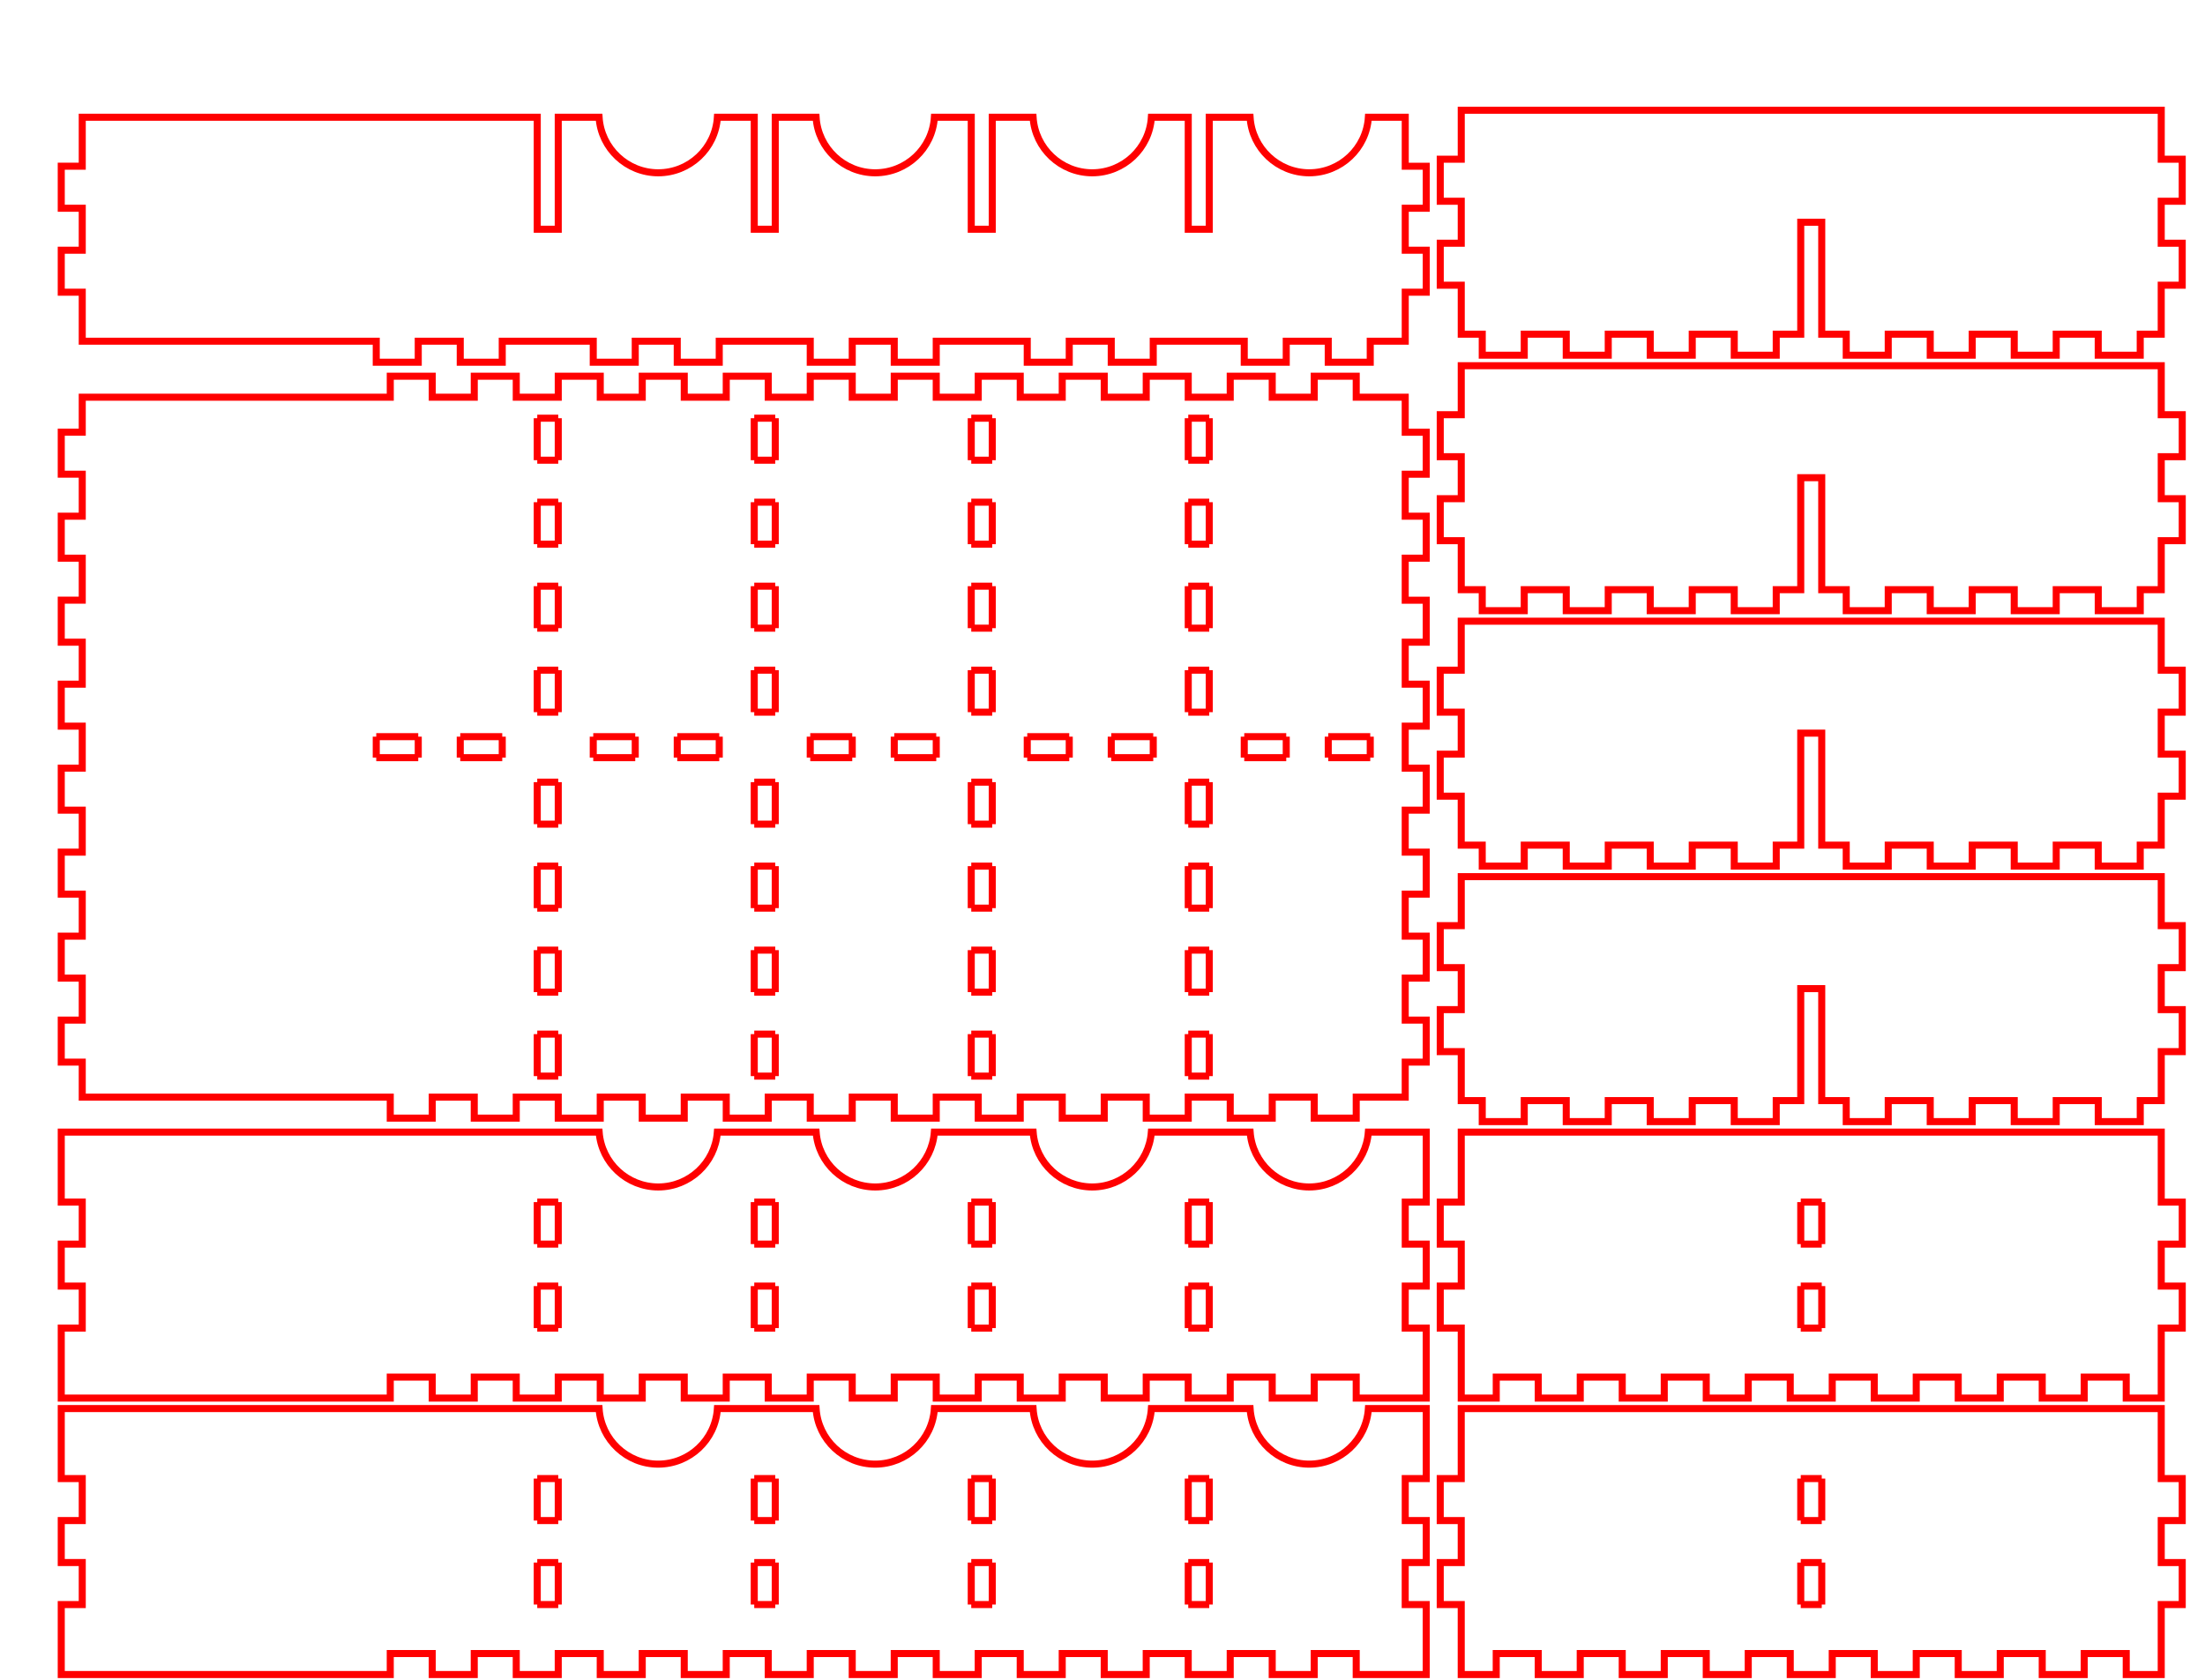 <?xml version="1.0" encoding="UTF-8" standalone="no"?>
<svg
   xmlns:dc="http://purl.org/dc/elements/1.1/"
   xmlns:cc="http://creativecommons.org/ns#"
   xmlns:rdf="http://www.w3.org/1999/02/22-rdf-syntax-ns#"
   xmlns:svg="http://www.w3.org/2000/svg"
   xmlns="http://www.w3.org/2000/svg"
   xmlns:sodipodi="http://sodipodi.sourceforge.net/DTD/sodipodi-0.dtd"
   xmlns:inkscape="http://www.inkscape.org/namespaces/inkscape"
   width="315mm"
   height="240mm"
   viewBox="0 9760 315 240"
   version="1.1"
   id="svg5363"
   sodipodi:docname="Tokens.svg"
   inkscape:version="0.91 r13725">
  <defs
     id="defs5367" />
  <sodipodi:namedview
     pagecolor="#ffffff"
     bordercolor="#666666"
     borderopacity="1"
     objecttolerance="10"
     gridtolerance="10"
     guidetolerance="10"
     inkscape:pageopacity="0"
     inkscape:pageshadow="2"
     inkscape:window-width="1366"
     inkscape:window-height="705"
     id="namedview5365"
     showgrid="false"
     inkscape:measure-start="4,254"
     inkscape:measure-end="-168,254"
     inkscape:zoom="0.63279514"
     inkscape:cx="270.52594"
     inkscape:cy="453.54331"
     inkscape:window-x="-8"
     inkscape:window-y="-8"
     inkscape:window-maximized="1"
     inkscape:current-layer="svg5363" />
  <path
     inkscape:connector-curvature="0"
     id="path5216"
     d="m 79.75,9989.25 v 0 m 0,0 h -3 m 0,0 v -6 m 0,0 h 3 m 0,0 v 6"
     style="fill:none;stroke:#ff0000;stroke-width:1.007;stroke-linecap:butt;stroke-linejoin:miter;stroke-miterlimit:10;stroke-opacity:1;stroke-dasharray:none" />
  <path
     inkscape:connector-curvature="0"
     id="path5218"
     d="m 79.75,9977.25 v 0 m 0,0 h -3 m 0,0 v -6 m 0,0 h 3 m 0,0 v 6"
     style="fill:none;stroke:#ff0000;stroke-width:1.007;stroke-linecap:butt;stroke-linejoin:miter;stroke-miterlimit:10;stroke-opacity:1;stroke-dasharray:none" />
  <path
     inkscape:connector-curvature="0"
     id="path5220"
     d="m 110.75,9989.25 v 0 m 0,0 h -3 m 0,0 v -6 m 0,0 h 3 m 0,0 v 6"
     style="fill:none;stroke:#ff0000;stroke-width:1.007;stroke-linecap:butt;stroke-linejoin:miter;stroke-miterlimit:10;stroke-opacity:1;stroke-dasharray:none" />
  <path
     inkscape:connector-curvature="0"
     id="path5222"
     d="m 110.75,9977.25 v 0 m 0,0 h -3 m 0,0 v -6 m 0,0 h 3 m 0,0 v 6"
     style="fill:none;stroke:#ff0000;stroke-width:1.007;stroke-linecap:butt;stroke-linejoin:miter;stroke-miterlimit:10;stroke-opacity:1;stroke-dasharray:none" />
  <path
     inkscape:connector-curvature="0"
     id="path5224"
     d="m 141.75,9989.25 v 0 m 0,0 h -3 m 0,0 v -6 m 0,0 h 3 m 0,0 v 6"
     style="fill:none;stroke:#ff0000;stroke-width:1.007;stroke-linecap:butt;stroke-linejoin:miter;stroke-miterlimit:10;stroke-opacity:1;stroke-dasharray:none" />
  <path
     inkscape:connector-curvature="0"
     id="path5226"
     d="m 141.75,9977.25 v 0 m 0,0 h -3 m 0,0 v -6 m 0,0 h 3 m 0,0 v 6"
     style="fill:none;stroke:#ff0000;stroke-width:1.007;stroke-linecap:butt;stroke-linejoin:miter;stroke-miterlimit:10;stroke-opacity:1;stroke-dasharray:none" />
  <path
     inkscape:connector-curvature="0"
     id="path5228"
     d="m 172.75,9989.25 v 0 m 0,0 h -3 m 0,0 v -6 m 0,0 h 3 m 0,0 v 6"
     style="fill:none;stroke:#ff0000;stroke-width:1.007;stroke-linecap:butt;stroke-linejoin:miter;stroke-miterlimit:10;stroke-opacity:1;stroke-dasharray:none" />
  <path
     inkscape:connector-curvature="0"
     id="path5230"
     d="m 172.75,9977.25 v 0 m 0,0 h -3 m 0,0 v -6 m 0,0 h 3 m 0,0 v 6"
     style="fill:none;stroke:#ff0000;stroke-width:1.007;stroke-linecap:butt;stroke-linejoin:miter;stroke-miterlimit:10;stroke-opacity:1;stroke-dasharray:none" />
  <path
     style="fill:none;stroke:#ff0000;stroke-width:1.007;stroke-linecap:butt;stroke-linejoin:miter;stroke-miterlimit:10;stroke-opacity:1;stroke-dasharray:none"
     d="m 8.75,9961.25 v 3 7 h 3 v 6 H 8.75 v 6 h 3 v 6 H 8.75 v 7 3 h 3 44 v -3 h 6 v 3 h 6 v -3 h 6 v 3 h 6 v -3 h 6 v 3 h 6 v -3 h 6 v 3 h 6 v -3 h 6 v 3 h 6 v -3 h 6 v 3 h 6 v -3 h 6 v 3 h 6 v -3 h 6 v 3 h 6 v -3 h 6 v 3 h 6 v -3 h 6 v 3 h 6 v -3 h 6 v 3 h 6 v -3 h 6 v 3 h 7 3 v -3 -7 h -3 v -6 H 203.75 v -6 h -3 v -6 H 203.75 v -7 -3 h -3 -5.264 c -0.283,4.459 -3.98,7.933 -8.449,7.938 -4.471,0 -8.172,-3.475 -8.456,-7.938 h -14.096 c -0.283,4.459 -3.98,7.932 -8.448,7.938 -4.471,0 -8.172,-3.475 -8.456,-7.938 h -14.096 c -0.283,4.459 -3.98,7.932 -8.448,7.938 -4.471,0 -8.172,-3.475 -8.456,-7.938 h -14.096 c -0.283,4.459 -3.98,7.933 -8.449,7.938 -4.471,0 -8.172,-3.475 -8.456,-7.938 H 11.75 Z"
     id="path5232"
     inkscape:connector-curvature="0"
     sodipodi:nodetypes="ccccccccccccccccccccccccccccccccccccccccccccccccccccccccccccccccccccccccccccccccccccccccc" />
  <path
     inkscape:connector-curvature="0"
     id="path5234"
     d="m 79.75,9949.75 v 0 m 0,0 h -3 m 0,0 v -6 m 0,0 h 3 m 0,0 v 6"
     style="fill:none;stroke:#ff0000;stroke-width:1.007;stroke-linecap:butt;stroke-linejoin:miter;stroke-miterlimit:10;stroke-opacity:1;stroke-dasharray:none" />
  <path
     inkscape:connector-curvature="0"
     id="path5236"
     d="m 79.75,9937.75 v 0 m 0,0 h -3 m 0,0 v -6 m 0,0 h 3 m 0,0 v 6"
     style="fill:none;stroke:#ff0000;stroke-width:1.007;stroke-linecap:butt;stroke-linejoin:miter;stroke-miterlimit:10;stroke-opacity:1;stroke-dasharray:none" />
  <path
     inkscape:connector-curvature="0"
     id="path5238"
     d="m 110.75,9949.75 v 0 m 0,0 h -3 m 0,0 v -6 m 0,0 h 3 m 0,0 v 6"
     style="fill:none;stroke:#ff0000;stroke-width:1.007;stroke-linecap:butt;stroke-linejoin:miter;stroke-miterlimit:10;stroke-opacity:1;stroke-dasharray:none" />
  <path
     inkscape:connector-curvature="0"
     id="path5240"
     d="m 110.75,9937.75 v 0 m 0,0 h -3 m 0,0 v -6 m 0,0 h 3 m 0,0 v 6"
     style="fill:none;stroke:#ff0000;stroke-width:1.007;stroke-linecap:butt;stroke-linejoin:miter;stroke-miterlimit:10;stroke-opacity:1;stroke-dasharray:none" />
  <path
     inkscape:connector-curvature="0"
     id="path5242"
     d="m 141.75,9949.75 v 0 m 0,0 h -3 m 0,0 v -6 m 0,0 h 3 m 0,0 v 6"
     style="fill:none;stroke:#ff0000;stroke-width:1.007;stroke-linecap:butt;stroke-linejoin:miter;stroke-miterlimit:10;stroke-opacity:1;stroke-dasharray:none" />
  <path
     inkscape:connector-curvature="0"
     id="path5244"
     d="m 141.75,9937.75 v 0 m 0,0 h -3 m 0,0 v -6 m 0,0 h 3 m 0,0 v 6"
     style="fill:none;stroke:#ff0000;stroke-width:1.007;stroke-linecap:butt;stroke-linejoin:miter;stroke-miterlimit:10;stroke-opacity:1;stroke-dasharray:none" />
  <path
     inkscape:connector-curvature="0"
     id="path5246"
     d="m 172.75,9949.75 v 0 m 0,0 h -3 m 0,0 v -6 m 0,0 h 3 m 0,0 v 6"
     style="fill:none;stroke:#ff0000;stroke-width:1.007;stroke-linecap:butt;stroke-linejoin:miter;stroke-miterlimit:10;stroke-opacity:1;stroke-dasharray:none" />
  <path
     inkscape:connector-curvature="0"
     id="path5248"
     d="m 172.75,9937.75 v 0 m 0,0 h -3 m 0,0 v -6 m 0,0 h 3 m 0,0 v 6"
     style="fill:none;stroke:#ff0000;stroke-width:1.007;stroke-linecap:butt;stroke-linejoin:miter;stroke-miterlimit:10;stroke-opacity:1;stroke-dasharray:none" />
  <path
     style="fill:none;stroke:#ff0000;stroke-width:1.007;stroke-linecap:butt;stroke-linejoin:miter;stroke-miterlimit:10;stroke-opacity:1;stroke-dasharray:none"
     d="m 8.75,9921.75 v 3 7 h 3 v 6 H 8.75 v 6 h 3 v 6 H 8.75 v 7 3 h 3 44 v -3 h 6 v 3 h 6 v -3 h 6 v 3 h 6 v -3 h 6 v 3 h 6 v -3 h 6 v 3 h 6 v -3 h 6 v 3 h 6 v -3 h 6 v 3 h 6 v -3 h 6 v 3 h 6 v -3 h 6 v 3 h 6 v -3 h 6 v 3 h 6 v -3 h 6 v 3 h 6 v -3 h 6 v 3 h 6 v -3 h 6 v 3 h 7 3 v -3 -7 h -3 V 9943.75 H 203.75 v -6 h -3 v -6 H 203.75 v -7 -3 h -3 -5.269 c -0.333,4.418 -4.013,7.834 -8.443,7.838 -4.433,0 -8.116,-3.418 -8.449,-7.838 h -14.108 c -0.333,4.418 -4.012,7.834 -8.443,7.838 -4.433,0 -8.116,-3.418 -8.449,-7.838 h -14.108 c -0.333,4.418 -4.012,7.834 -8.443,7.838 -4.433,0 -8.116,-3.418 -8.449,-7.838 h -14.108 c -0.333,4.418 -4.013,7.834 -8.443,7.838 -4.433,0 -8.116,-3.418 -8.449,-7.838 H 11.75 Z"
     id="path5250"
     inkscape:connector-curvature="0"
     sodipodi:nodetypes="ccccccccccccccccccccccccccccccccccccccccccccccccccccccccccccccccccccccccccccccccccccccccc" />
  <path
     inkscape:connector-curvature="0"
     id="path5252"
     d="m 79.75,9913.75 v 0 m 0,0 h -3 m 0,0 v -6 m 0,0 h 3 m 0,0 v 6"
     style="fill:none;stroke:#ff0000;stroke-width:1.007;stroke-linecap:butt;stroke-linejoin:miter;stroke-miterlimit:10;stroke-opacity:1;stroke-dasharray:none" />
  <path
     inkscape:connector-curvature="0"
     id="path5254"
     d="m 79.75,9901.75 v 0 m 0,0 h -3 m 0,0 v -6 m 0,0 h 3 m 0,0 v 6"
     style="fill:none;stroke:#ff0000;stroke-width:1.007;stroke-linecap:butt;stroke-linejoin:miter;stroke-miterlimit:10;stroke-opacity:1;stroke-dasharray:none" />
  <path
     inkscape:connector-curvature="0"
     id="path5256"
     d="m 79.75,9889.75 v 0 m 0,0 h -3 m 0,0 v -6 m 0,0 h 3 m 0,0 v 6"
     style="fill:none;stroke:#ff0000;stroke-width:1.007;stroke-linecap:butt;stroke-linejoin:miter;stroke-miterlimit:10;stroke-opacity:1;stroke-dasharray:none" />
  <path
     inkscape:connector-curvature="0"
     id="path5258"
     d="m 79.75,9877.75 v 0 m 0,0 h -3 m 0,0 v -6 m 0,0 h 3 m 0,0 v 6"
     style="fill:none;stroke:#ff0000;stroke-width:1.007;stroke-linecap:butt;stroke-linejoin:miter;stroke-miterlimit:10;stroke-opacity:1;stroke-dasharray:none" />
  <path
     inkscape:connector-curvature="0"
     id="path5260"
     d="m 79.75,9861.75 v 0 m 0,0 h -3 m 0,0 v -6 m 0,0 h 3 m 0,0 v 6"
     style="fill:none;stroke:#ff0000;stroke-width:1.007;stroke-linecap:butt;stroke-linejoin:miter;stroke-miterlimit:10;stroke-opacity:1;stroke-dasharray:none" />
  <path
     inkscape:connector-curvature="0"
     id="path5262"
     d="m 79.75,9849.75 v 0 m 0,0 h -3 m 0,0 v -6 m 0,0 h 3 m 0,0 v 6"
     style="fill:none;stroke:#ff0000;stroke-width:1.007;stroke-linecap:butt;stroke-linejoin:miter;stroke-miterlimit:10;stroke-opacity:1;stroke-dasharray:none" />
  <path
     inkscape:connector-curvature="0"
     id="path5264"
     d="m 79.75,9837.75 v 0 m 0,0 h -3 m 0,0 v -6 m 0,0 h 3 m 0,0 v 6"
     style="fill:none;stroke:#ff0000;stroke-width:1.007;stroke-linecap:butt;stroke-linejoin:miter;stroke-miterlimit:10;stroke-opacity:1;stroke-dasharray:none" />
  <path
     inkscape:connector-curvature="0"
     id="path5266"
     d="m 79.75,9825.75 v 0 m 0,0 h -3 m 0,0 v -6 m 0,0 h 3 m 0,0 v 6"
     style="fill:none;stroke:#ff0000;stroke-width:1.007;stroke-linecap:butt;stroke-linejoin:miter;stroke-miterlimit:10;stroke-opacity:1;stroke-dasharray:none" />
  <path
     inkscape:connector-curvature="0"
     id="path5268"
     d="m 110.75,9913.75 v 0 m 0,0 h -3 m 0,0 v -6 m 0,0 h 3 m 0,0 v 6"
     style="fill:none;stroke:#ff0000;stroke-width:1.007;stroke-linecap:butt;stroke-linejoin:miter;stroke-miterlimit:10;stroke-opacity:1;stroke-dasharray:none" />
  <path
     inkscape:connector-curvature="0"
     id="path5270"
     d="m 110.75,9901.75 v 0 m 0,0 h -3 m 0,0 v -6 m 0,0 h 3 m 0,0 v 6"
     style="fill:none;stroke:#ff0000;stroke-width:1.007;stroke-linecap:butt;stroke-linejoin:miter;stroke-miterlimit:10;stroke-opacity:1;stroke-dasharray:none" />
  <path
     inkscape:connector-curvature="0"
     id="path5272"
     d="m 110.75,9889.75 v 0 m 0,0 h -3 m 0,0 v -6 m 0,0 h 3 m 0,0 v 6"
     style="fill:none;stroke:#ff0000;stroke-width:1.007;stroke-linecap:butt;stroke-linejoin:miter;stroke-miterlimit:10;stroke-opacity:1;stroke-dasharray:none" />
  <path
     inkscape:connector-curvature="0"
     id="path5274"
     d="m 110.75,9877.75 v 0 m 0,0 h -3 m 0,0 v -6 m 0,0 h 3 m 0,0 v 6"
     style="fill:none;stroke:#ff0000;stroke-width:1.007;stroke-linecap:butt;stroke-linejoin:miter;stroke-miterlimit:10;stroke-opacity:1;stroke-dasharray:none" />
  <path
     inkscape:connector-curvature="0"
     id="path5276"
     d="m 110.75,9861.75 v 0 m 0,0 h -3 m 0,0 v -6 m 0,0 h 3 m 0,0 v 6"
     style="fill:none;stroke:#ff0000;stroke-width:1.007;stroke-linecap:butt;stroke-linejoin:miter;stroke-miterlimit:10;stroke-opacity:1;stroke-dasharray:none" />
  <path
     inkscape:connector-curvature="0"
     id="path5278"
     d="m 110.75,9849.75 v 0 m 0,0 h -3 m 0,0 v -6 m 0,0 h 3 m 0,0 v 6"
     style="fill:none;stroke:#ff0000;stroke-width:1.007;stroke-linecap:butt;stroke-linejoin:miter;stroke-miterlimit:10;stroke-opacity:1;stroke-dasharray:none" />
  <path
     inkscape:connector-curvature="0"
     id="path5280"
     d="m 110.75,9837.75 v 0 m 0,0 h -3 m 0,0 v -6 m 0,0 h 3 m 0,0 v 6"
     style="fill:none;stroke:#ff0000;stroke-width:1.007;stroke-linecap:butt;stroke-linejoin:miter;stroke-miterlimit:10;stroke-opacity:1;stroke-dasharray:none" />
  <path
     inkscape:connector-curvature="0"
     id="path5282"
     d="m 110.75,9825.75 v 0 m 0,0 h -3 m 0,0 v -6 m 0,0 h 3 m 0,0 v 6"
     style="fill:none;stroke:#ff0000;stroke-width:1.007;stroke-linecap:butt;stroke-linejoin:miter;stroke-miterlimit:10;stroke-opacity:1;stroke-dasharray:none" />
  <path
     inkscape:connector-curvature="0"
     id="path5284"
     d="m 141.75,9913.75 v 0 m 0,0 h -3 m 0,0 v -6 m 0,0 h 3 m 0,0 v 6"
     style="fill:none;stroke:#ff0000;stroke-width:1.007;stroke-linecap:butt;stroke-linejoin:miter;stroke-miterlimit:10;stroke-opacity:1;stroke-dasharray:none" />
  <path
     inkscape:connector-curvature="0"
     id="path5286"
     d="m 141.75,9901.75 v 0 m 0,0 h -3 m 0,0 v -6 m 0,0 h 3 m 0,0 v 6"
     style="fill:none;stroke:#ff0000;stroke-width:1.007;stroke-linecap:butt;stroke-linejoin:miter;stroke-miterlimit:10;stroke-opacity:1;stroke-dasharray:none" />
  <path
     inkscape:connector-curvature="0"
     id="path5288"
     d="m 141.75,9889.75 v 0 m 0,0 h -3 m 0,0 v -6 m 0,0 h 3 m 0,0 v 6"
     style="fill:none;stroke:#ff0000;stroke-width:1.007;stroke-linecap:butt;stroke-linejoin:miter;stroke-miterlimit:10;stroke-opacity:1;stroke-dasharray:none" />
  <path
     inkscape:connector-curvature="0"
     id="path5290"
     d="m 141.75,9877.75 v 0 m 0,0 h -3 m 0,0 v -6 m 0,0 h 3 m 0,0 v 6"
     style="fill:none;stroke:#ff0000;stroke-width:1.007;stroke-linecap:butt;stroke-linejoin:miter;stroke-miterlimit:10;stroke-opacity:1;stroke-dasharray:none" />
  <path
     inkscape:connector-curvature="0"
     id="path5292"
     d="m 141.75,9861.75 v 0 m 0,0 h -3 m 0,0 v -6 m 0,0 h 3 m 0,0 v 6"
     style="fill:none;stroke:#ff0000;stroke-width:1.007;stroke-linecap:butt;stroke-linejoin:miter;stroke-miterlimit:10;stroke-opacity:1;stroke-dasharray:none" />
  <path
     inkscape:connector-curvature="0"
     id="path5294"
     d="m 141.75,9849.75 v 0 m 0,0 h -3 m 0,0 v -6 m 0,0 h 3 m 0,0 v 6"
     style="fill:none;stroke:#ff0000;stroke-width:1.007;stroke-linecap:butt;stroke-linejoin:miter;stroke-miterlimit:10;stroke-opacity:1;stroke-dasharray:none" />
  <path
     inkscape:connector-curvature="0"
     id="path5296"
     d="m 141.75,9837.75 v 0 m 0,0 h -3 m 0,0 v -6 m 0,0 h 3 m 0,0 v 6"
     style="fill:none;stroke:#ff0000;stroke-width:1.007;stroke-linecap:butt;stroke-linejoin:miter;stroke-miterlimit:10;stroke-opacity:1;stroke-dasharray:none" />
  <path
     inkscape:connector-curvature="0"
     id="path5298"
     d="m 141.75,9825.75 v 0 m 0,0 h -3 m 0,0 v -6 m 0,0 h 3 m 0,0 v 6"
     style="fill:none;stroke:#ff0000;stroke-width:1.007;stroke-linecap:butt;stroke-linejoin:miter;stroke-miterlimit:10;stroke-opacity:1;stroke-dasharray:none" />
  <path
     inkscape:connector-curvature="0"
     id="path5300"
     d="m 172.75,9913.75 v 0 m 0,0 h -3 m 0,0 v -6 m 0,0 h 3 m 0,0 v 6"
     style="fill:none;stroke:#ff0000;stroke-width:1.007;stroke-linecap:butt;stroke-linejoin:miter;stroke-miterlimit:10;stroke-opacity:1;stroke-dasharray:none" />
  <path
     inkscape:connector-curvature="0"
     id="path5302"
     d="m 172.75,9901.75 v 0 m 0,0 h -3 m 0,0 v -6 m 0,0 h 3 m 0,0 v 6"
     style="fill:none;stroke:#ff0000;stroke-width:1.007;stroke-linecap:butt;stroke-linejoin:miter;stroke-miterlimit:10;stroke-opacity:1;stroke-dasharray:none" />
  <path
     inkscape:connector-curvature="0"
     id="path5304"
     d="m 172.75,9889.75 v 0 m 0,0 h -3 m 0,0 v -6 m 0,0 h 3 m 0,0 v 6"
     style="fill:none;stroke:#ff0000;stroke-width:1.007;stroke-linecap:butt;stroke-linejoin:miter;stroke-miterlimit:10;stroke-opacity:1;stroke-dasharray:none" />
  <path
     inkscape:connector-curvature="0"
     id="path5306"
     d="m 172.75,9877.75 v 0 m 0,0 h -3 m 0,0 v -6 m 0,0 h 3 m 0,0 v 6"
     style="fill:none;stroke:#ff0000;stroke-width:1.007;stroke-linecap:butt;stroke-linejoin:miter;stroke-miterlimit:10;stroke-opacity:1;stroke-dasharray:none" />
  <path
     inkscape:connector-curvature="0"
     id="path5308"
     d="m 172.75,9861.75 v 0 m 0,0 h -3 m 0,0 v -6 m 0,0 h 3 m 0,0 v 6"
     style="fill:none;stroke:#ff0000;stroke-width:1.007;stroke-linecap:butt;stroke-linejoin:miter;stroke-miterlimit:10;stroke-opacity:1;stroke-dasharray:none" />
  <path
     inkscape:connector-curvature="0"
     id="path5310"
     d="m 172.75,9849.75 v 0 m 0,0 h -3 m 0,0 v -6 m 0,0 h 3 m 0,0 v 6"
     style="fill:none;stroke:#ff0000;stroke-width:1.007;stroke-linecap:butt;stroke-linejoin:miter;stroke-miterlimit:10;stroke-opacity:1;stroke-dasharray:none" />
  <path
     inkscape:connector-curvature="0"
     id="path5312"
     d="m 172.75,9837.75 v 0 m 0,0 h -3 m 0,0 v -6 m 0,0 h 3 m 0,0 v 6"
     style="fill:none;stroke:#ff0000;stroke-width:1.007;stroke-linecap:butt;stroke-linejoin:miter;stroke-miterlimit:10;stroke-opacity:1;stroke-dasharray:none" />
  <path
     inkscape:connector-curvature="0"
     id="path5314"
     d="m 172.75,9825.75 v 0 m 0,0 h -3 m 0,0 v -6 m 0,0 h 3 m 0,0 v 6"
     style="fill:none;stroke:#ff0000;stroke-width:1.007;stroke-linecap:butt;stroke-linejoin:miter;stroke-miterlimit:10;stroke-opacity:1;stroke-dasharray:none" />
  <path
     inkscape:connector-curvature="0"
     id="path5316"
     d="m 55.75,9916.75 v 3 h 6 v -3 h 6 v 0 3 h 6 v -3 h 6 v 3 h 6 v -3 h 6 v 0 3 h 6 v -3 H 103.75 v 3 h 6 v -3 h 6 v 0 3 h 6 v -3 h 6 v 3 h 6 v -3 h 6 v 0 3 h 6 v -3 h 6 v 0 3 h 6 v -3 h 6 v 0 3 h 6 v -3 h 6 v 0 3 h 6 v -3 h 6 v 0 3 h 6 v -3 h 7 v 0 0 -5 0 h 3 v -6 h -3 v -6 0 h 3 v -6 h -3 v -6 h 3 v -6 h -3 v -6 h 3 v -6 h -3 v -6 0 h 3 v -6 h -3 v -6 0 h 3 v -6 h -3 v -6 0 h 3 v -6 h -3 v -6 0 h 3 v -6 h -3 v -5 0 0 h -7 v 0 -3 h -6 v 3 h -6 v 0 -3 h -6 v 3 h -6 v 0 -3 h -6 v 3 h -6 v -3 h -6 v 3 h -6 v 0 -3 h -6 v 3 h -6 v -3 h -6 v 3 h -6 v 0 -3 h -6 v 3 h -6 v -3 h -6 v 3 h -6 v 0 -3 h -6 v 3 h -6 v 0 -3 h -6 v 3 h -6 v -3 h -6 v 3 h -6 v 0 -3 h -6 v 3 H 11.75 v 0 0 5 H 8.75 v 6 H 11.75 v 6 0 H 8.75 v 6 H 11.75 v 6 H 8.75 v 6 H 11.75 v 6 H 8.75 v 6 H 11.75 v 6 0 H 8.75 v 6 H 11.75 v 6 H 8.75 v 6 H 11.75 v 6 0 H 8.75 v 6 H 11.75 v 6 H 8.75 v 6 H 11.75 v 5 0 0 z"
     style="fill:none;stroke:#ff0000;stroke-width:1.007;stroke-linecap:butt;stroke-linejoin:miter;stroke-miterlimit:10;stroke-opacity:1;stroke-dasharray:none"
     sodipodi:nodetypes="cccccccccccccccccccccccccccccccccccccccccccccccccccccccccccccccccccccccccccccccccccccccccccccccccccccccccccccccccccccccccccccccccccccccccccccccccccccccccccccccccccccccccccccccccccccccccccccccccccccc" />
  <path
     inkscape:connector-curvature="0"
     id="path5318"
     d="m 195.75,9865.25 v 0 m 0,0 v 3 m 0,0 h -6 m 0,0 v -3 m 0,0 h 6"
     style="fill:none;stroke:#ff0000;stroke-width:1.007;stroke-linecap:butt;stroke-linejoin:miter;stroke-miterlimit:10;stroke-opacity:1;stroke-dasharray:none" />
  <path
     inkscape:connector-curvature="0"
     id="path5320"
     d="m 183.75,9865.25 v 0 m 0,0 v 3 m 0,0 h -6 m 0,0 v -3 m 0,0 h 6"
     style="fill:none;stroke:#ff0000;stroke-width:1.007;stroke-linecap:butt;stroke-linejoin:miter;stroke-miterlimit:10;stroke-opacity:1;stroke-dasharray:none" />
  <path
     inkscape:connector-curvature="0"
     id="path5322"
     d="m 164.75,9865.25 v 0 m 0,0 v 3 m 0,0 h -6 m 0,0 v -3 m 0,0 h 6"
     style="fill:none;stroke:#ff0000;stroke-width:1.007;stroke-linecap:butt;stroke-linejoin:miter;stroke-miterlimit:10;stroke-opacity:1;stroke-dasharray:none" />
  <path
     inkscape:connector-curvature="0"
     id="path5324"
     d="m 152.75,9865.25 v 0 m 0,0 v 3 m 0,0 h -6 m 0,0 v -3 m 0,0 h 6"
     style="fill:none;stroke:#ff0000;stroke-width:1.007;stroke-linecap:butt;stroke-linejoin:miter;stroke-miterlimit:10;stroke-opacity:1;stroke-dasharray:none" />
  <path
     inkscape:connector-curvature="0"
     id="path5326"
     d="m 133.75,9865.25 v 0 m 0,0 v 3 m 0,0 h -6 m 0,0 v -3 m 0,0 h 6"
     style="fill:none;stroke:#ff0000;stroke-width:1.007;stroke-linecap:butt;stroke-linejoin:miter;stroke-miterlimit:10;stroke-opacity:1;stroke-dasharray:none" />
  <path
     inkscape:connector-curvature="0"
     id="path5328"
     d="m 121.75,9865.25 v 0 m 0,0 v 3 m 0,0 h -6 m 0,0 v -3 m 0,0 h 6"
     style="fill:none;stroke:#ff0000;stroke-width:1.007;stroke-linecap:butt;stroke-linejoin:miter;stroke-miterlimit:10;stroke-opacity:1;stroke-dasharray:none" />
  <path
     inkscape:connector-curvature="0"
     id="path5330"
     d="m 102.75,9865.25 v 0 m 0,0 v 3 m 0,0 h -6 m 0,0 v -3 m 0,0 H 102.75"
     style="fill:none;stroke:#ff0000;stroke-width:1.007;stroke-linecap:butt;stroke-linejoin:miter;stroke-miterlimit:10;stroke-opacity:1;stroke-dasharray:none" />
  <path
     inkscape:connector-curvature="0"
     id="path5332"
     d="m 90.75,9865.25 v 0 m 0,0 v 3 m 0,0 h -6 m 0,0 v -3 m 0,0 h 6"
     style="fill:none;stroke:#ff0000;stroke-width:1.007;stroke-linecap:butt;stroke-linejoin:miter;stroke-miterlimit:10;stroke-opacity:1;stroke-dasharray:none" />
  <path
     inkscape:connector-curvature="0"
     id="path5334"
     d="m 71.75,9865.25 v 0 m 0,0 v 3 m 0,0 h -6 m 0,0 v -3 m 0,0 h 6"
     style="fill:none;stroke:#ff0000;stroke-width:1.007;stroke-linecap:butt;stroke-linejoin:miter;stroke-miterlimit:10;stroke-opacity:1;stroke-dasharray:none" />
  <path
     inkscape:connector-curvature="0"
     id="path5336"
     d="m 59.75,9865.25 v 0 m 0,0 v 3 m 0,0 h -6 m 0,0 v -3 m 0,0 h 6"
     style="fill:none;stroke:#ff0000;stroke-width:1.007;stroke-linecap:butt;stroke-linejoin:miter;stroke-miterlimit:10;stroke-opacity:1;stroke-dasharray:none" />
  <path
     inkscape:connector-curvature="0"
     id="path5338"
     d="m 200.75,9887.75 z m 0,-12 z m -43,-59.5 z m -24,0 z m -24,0 z m -36,0 z m -25,5.5 z m 0,24 z m 0,12 z m 0,24 z m 0,24 z"
     style="fill:none;stroke:#ff0000;stroke-width:1.007;stroke-linecap:butt;stroke-linejoin:miter;stroke-miterlimit:10;stroke-opacity:1;stroke-dasharray:none"
     sodipodi:nodetypes="cccccccccccccccccccccc" />
  <path
     style="fill:none;stroke:#ff0000;stroke-width:1.007;stroke-linecap:butt;stroke-linejoin:miter;stroke-miterlimit:10;stroke-opacity:1;stroke-dasharray:none"
     d="m 11.75,9776.75 v 7 H 8.75 v 6 h 3 v 6 H 8.75 v 6 h 3 v 7 h 42 v 3 h 6 v -3 h 6 v 3 h 6 v -3 h 5 1.5 1.5 5 v 3 h 6 v -3 h 6 v 3 h 6 v -3 h 5 1.5 1.5 5 v 3 h 6 v -3 h 6 v 3 h 6 v -3 h 5 1.5 1.5 5 v 3 h 6 v -3 h 6 v 3 h 6 v -3 h 5 1.5 1.5 5 v 3 h 6 v -3 h 6 v 3 h 6 v -3 h 5 v -7 H 203.75 v -6 h -3 v -6 H 203.75 v -6 h -3 v -7 h -5.264 c -0.283,4.46 -3.98,7.933 -8.449,7.938 -4.471,0 -8.173,-3.476 -8.456,-7.938 h -5.832 v 16 h -3 v -16 h -5.264 c -0.283,4.459 -3.98,7.933 -8.448,7.938 -4.471,0 -8.173,-3.476 -8.456,-7.938 h -5.832 v 16 h -3 v -16 h -5.264 c -0.283,4.459 -3.98,7.933 -8.448,7.938 -4.471,0 -8.173,-3.476 -8.456,-7.938 H 110.75 v 16 h -3 v -16 h -5.264 c -0.283,4.46 -3.98,7.933 -8.449,7.938 -4.471,0 -8.173,-3.476 -8.456,-7.938 h -5.832 v 16 h -3 v -16 z"
     id="path5340"
     inkscape:connector-curvature="0"
     sodipodi:nodetypes="ccccccccccccccccccccccccccccccccccccccccccccccccccccccccccccccccccccccccccccccccccccccccccccccccccccc" />
  <path
     inkscape:connector-curvature="0"
     id="path5342"
     d="m 260.25,9989.25 v 0 m 0,0 h -3 m 0,0 v -6 m 0,0 h 3 m 0,0 v 6"
     style="fill:none;stroke:#ff0000;stroke-width:1.007;stroke-linecap:butt;stroke-linejoin:miter;stroke-miterlimit:10;stroke-opacity:1;stroke-dasharray:none" />
  <path
     inkscape:connector-curvature="0"
     id="path5344"
     d="m 260.25,9977.25 v 0 m 0,0 h -3 m 0,0 v -6 m 0,0 h 3 m 0,0 v 6"
     style="fill:none;stroke:#ff0000;stroke-width:1.007;stroke-linecap:butt;stroke-linejoin:miter;stroke-miterlimit:10;stroke-opacity:1;stroke-dasharray:none" />
  <path
     inkscape:connector-curvature="0"
     id="path5346"
     d="m 237.75,9999.25 v 0 -3 h 6 v 3 h 6 v 0 -3 h 6 v 3 h 6 v 0 -3 h 6 v 3 h 6 v -3 h 6 v 3 h 6 v 0 -3 h 6 v 3 h 6 v 0 -3 h 6 v 3 h 5 v -3 -7 h 3 v -6 h -3 v -6 0 h 3 v -6 h -3 v -7 -3 0 h -100 v 0 3 7 0 h -3 v 6 h 3 v 6 h -3 v 6 h 3 v 7 3 h 5 v -3 h 6 v 3 h 6 v -3 h 6 v 3 z"
     style="fill:none;stroke:#ff0000;stroke-width:1.007;stroke-linecap:butt;stroke-linejoin:miter;stroke-miterlimit:10;stroke-opacity:1;stroke-dasharray:none"
     sodipodi:nodetypes="cccccccccccccccccccccccccccccccccccccccccccccccccccccccccccccccccc" />
  <path
     inkscape:connector-curvature="0"
     id="path5348"
     d="m 260.25,9949.75 v 0 m 0,0 h -3 m 0,0 v -6 m 0,0 h 3 m 0,0 v 6"
     style="fill:none;stroke:#ff0000;stroke-width:1.007;stroke-linecap:butt;stroke-linejoin:miter;stroke-miterlimit:10;stroke-opacity:1;stroke-dasharray:none" />
  <path
     inkscape:connector-curvature="0"
     id="path5350"
     d="m 260.25,9937.75 v 0 m 0,0 h -3 m 0,0 v -6 m 0,0 h 3 m 0,0 v 6"
     style="fill:none;stroke:#ff0000;stroke-width:1.007;stroke-linecap:butt;stroke-linejoin:miter;stroke-miterlimit:10;stroke-opacity:1;stroke-dasharray:none" />
  <path
     inkscape:connector-curvature="0"
     id="path5352"
     d="m 308.75,9949.75 h 3 v -6 h -3 v -6 0 h 3 v -6 h -3 v -7 -3 0 h -100 v 0 3 7 0 h -3 v 6 h 3 v 6 0 h -3 v 6 h 3 v 7 3 0 h 5 v 0 -3 h 6 v 3 h 6 v 0 -3 h 6 v 3 h 6 v 0 -3 h 6 v 3 h 6 v -3 h 6 v 3 h 6 v -3 h 6 v 3 h 6 v 0 -3 h 6 v 3 h 6 v 0 -3 h 6 v 3 h 6 v 0 -3 h 6 v 3 h 5 v -3 z"
     style="fill:none;stroke:#ff0000;stroke-width:1.007;stroke-linecap:butt;stroke-linejoin:miter;stroke-miterlimit:10;stroke-opacity:1;stroke-dasharray:none"
     sodipodi:nodetypes="ccccccccccccccccccccccccccccccccccccccccccccccccccccccccccccccccccccc" />
  <path
     inkscape:connector-curvature="0"
     id="path5354"
     d="m 299.75,9917.25 v 3 h 6 v -3 h 3 v 0 0 -7 h 3 v -6 h -3 v -6 0 h 3 v -6 h -3 v -7 0 0 h -100 v 7 h -3 v 6 h 3 v 6 0 h -3 v 6 h 3 v 7 0 0 h 3 v 3 h 6 v -3 h 6 v 3 h 6 v -3 h 6 v 0 3 h 6 v -3 h 6 v 0 3 h 6 v -3 h 3.5 v -16 h 3 v 16 h 3.5 v 0 3 h 6 v -3 h 6 v 3 h 6 v -3 h 6 v 3 h 6 v -3 z"
     style="fill:none;stroke:#ff0000;stroke-width:1.007;stroke-linecap:butt;stroke-linejoin:miter;stroke-miterlimit:10;stroke-opacity:1;stroke-dasharray:none"
     sodipodi:nodetypes="cccccccccccccccccccccccccccccccccccccccccccccccccccccccccccccccccccc" />
  <path
     inkscape:connector-curvature="0"
     id="path5356"
     d="m 211.75,9883.75 h 6 v -3 h 6 v 3 h 6 v -3 h 6 v 0 3 h 6 v -3 h 6 v 0 3 h 6 v -3 h 3.5 v -16 h 3 v 16 h 3.5 v 0 3 h 6 v -3 h 6 v 0 3 h 6 v -3 h 6 v 3 h 6 v -3 h 6 v 3 h 6 v -3 h 3 v 0 0 -7 0 h 3 v -6 h -3 v -6 0 h 3 v -6 h -3 v -7 0 0 h -100 v 0 7 0 h -3 v 6 h 3 v 6 0 h -3 v 6 h 3 v 7 0 h 3 v 0 z"
     style="fill:none;stroke:#ff0000;stroke-width:1.007;stroke-linecap:butt;stroke-linejoin:miter;stroke-miterlimit:10;stroke-opacity:1;stroke-dasharray:none"
     sodipodi:nodetypes="cccccccccccccccccccccccccccccccccccccccccccccccccccccccccccccccccccccccc" />
  <path
     inkscape:connector-curvature="0"
     id="path5358"
     d="m 299.75,9844.25 v 0 3 h 6 v -3 h 3 v -7 0 h 3 v -6 h -3 v -6 h 3 v -6 h -3 v -7 0 0 h -100 v 0 7 h -3 v 6 h 3 v 6 0 h -3 v 6 h 3 v 7 0 h 3 v 0 3 h 6 v -3 h 6 v 0 3 h 6 v -3 h 6 v 0 3 h 6 v -3 h 6 v 0 3 h 6 v -3 h 3.5 v -16 h 3 v 16 h 3.5 v 0 3 h 6 v -3 h 6 v 3 h 6 v -3 h 6 v 0 3 h 6 v -3 z"
     style="fill:none;stroke:#ff0000;stroke-width:1.007;stroke-linecap:butt;stroke-linejoin:miter;stroke-miterlimit:10;stroke-opacity:1;stroke-dasharray:none"
     sodipodi:nodetypes="cccccccccccccccccccccccccccccccccccccccccccccccccccccccccccccccccccccc" />
  <path
     inkscape:connector-curvature="0"
     id="path5360"
     d="m 308.75,9775.75 v 0 h -100 v 0 0 7 0 h -3 v 6 h 3 v 6 h -3 v 6 h 3 v 7 0 0 h 3 v 0 3 h 6 v -3 h 6 v 3 h 6 v -3 h 6 v 3 h 6 v -3 h 6 v 0 3 h 6 v -3 h 3.5 v -16 h 3 v 16 h 3.5 v 3 h 6 v -3 h 6 v 3 h 6 v -3 h 6 v 3 h 6 v -3 h 6 v 0 3 h 6 v -3 h 3 v 0 0 -7 0 h 3 v -6 h -3 v -6 h 3 v -6 h -3 z"
     style="fill:none;stroke:#ff0000;stroke-width:1.007;stroke-linecap:butt;stroke-linejoin:miter;stroke-miterlimit:10;stroke-opacity:1;stroke-dasharray:none"
     sodipodi:nodetypes="ccccccccccccccccccccccccccccccccccccccccccccccccccccccccccccccccccccc" />
</svg>
